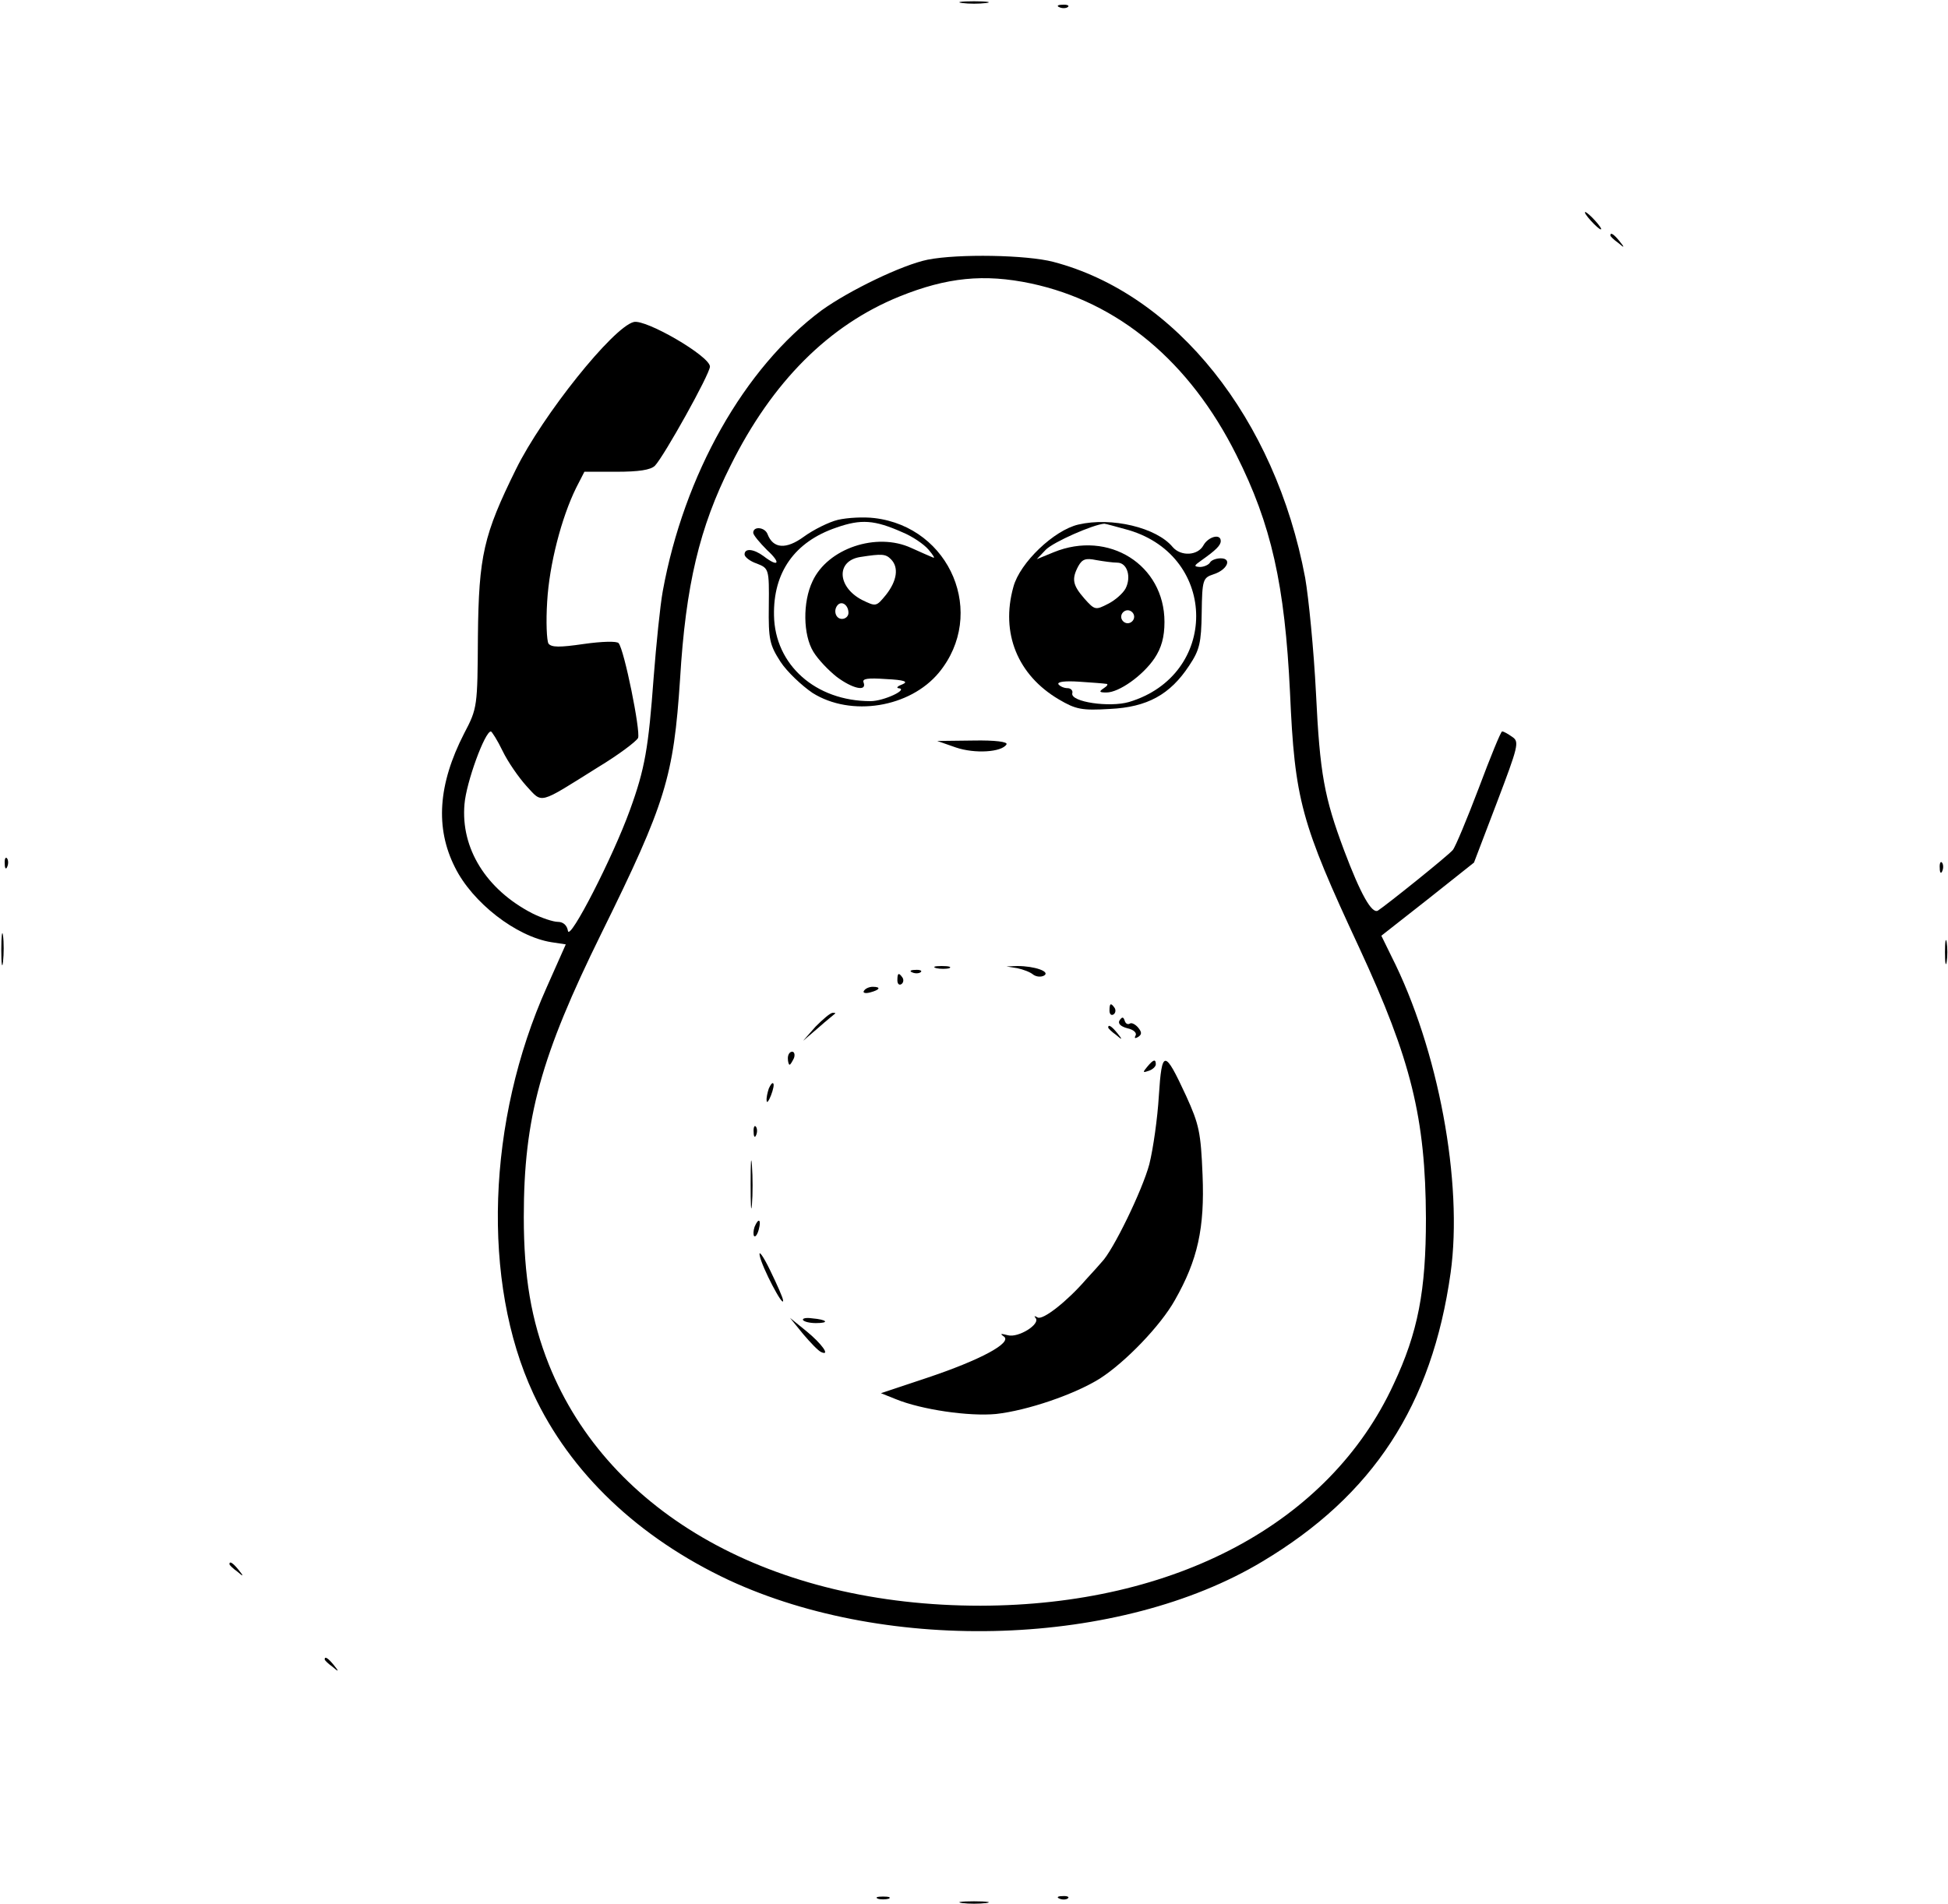 <?xml version="1.0" standalone="no"?>
<!DOCTYPE svg PUBLIC "-//W3C//DTD SVG 20010904//EN"
 "http://www.w3.org/TR/2001/REC-SVG-20010904/DTD/svg10.dtd">
<svg version="1.0" xmlns="http://www.w3.org/2000/svg"
 width="450pt" height="440pt" viewBox="0 0 450 440"
 preserveAspectRatio="xMidYMid meet">

<g transform="translate(0,440) scale(0.1,-0.1)"
fill="#000000" stroke="none">
<path d="M2223 4393 c15 -2 39 -2 55 0 15 2 2 4 -28 4 -30 0 -43 -2 -27 -4z"/>
<path d="M2448 4383 c7 -3 16 -2 19 1 4 3 -2 6 -13 5 -11 0 -14 -3 -6 -6z"/>
<path d="M3675 3890 c10 -11 20 -20 23 -20 3 0 -3 9 -13 20 -10 11 -20 20 -23
20 -3 0 3 -9 13 -20z"/>
<path d="M3720 3856 c0 -2 8 -10 18 -17 15 -13 16 -12 3 4 -13 16 -21 21 -21
13z"/>
<path d="M2143 3800 c-59 -12 -181 -71 -245 -117 -179 -133 -318 -380 -367
-649 -6 -33 -15 -122 -21 -199 -12 -163 -20 -211 -55 -307 -39 -108 -139 -303
-143 -279 -2 13 -11 21 -23 21 -11 0 -38 9 -60 20 -106 55 -165 150 -156 252
4 50 47 168 61 168 2 0 15 -20 27 -45 12 -25 37 -61 55 -81 38 -41 26 -44 165
43 48 29 89 60 93 68 6 16 -32 204 -45 219 -4 5 -39 4 -81 -2 -55 -8 -74 -8
-81 1 -4 7 -6 50 -3 97 5 86 33 194 67 263 l19 37 74 0 c51 0 79 4 89 14 21
22 127 212 127 229 0 24 -148 110 -176 103 -48 -12 -211 -216 -272 -340 -75
-152 -86 -200 -88 -386 -1 -163 -1 -166 -32 -225 -60 -117 -67 -218 -21 -309
40 -81 141 -160 223 -173 l33 -5 -44 -99 c-138 -308 -151 -681 -31 -939 85
-183 243 -333 452 -431 371 -172 904 -154 1232 43 256 153 392 361 435 667 29
208 -28 517 -137 732 l-23 47 107 84 107 85 53 139 c49 129 52 140 36 151 -10
7 -20 13 -24 13 -3 0 -27 -59 -54 -131 -27 -71 -54 -136 -60 -143 -12 -14
-153 -127 -173 -140 -14 -8 -40 38 -78 139 -46 123 -56 177 -65 363 -5 100
-17 221 -25 267 -69 368 -299 656 -582 730 -61 16 -219 19 -290 5z m239 -55
c201 -43 366 -180 474 -396 81 -161 112 -300 124 -549 11 -249 25 -300 160
-590 120 -259 153 -393 154 -625 0 -167 -18 -263 -75 -384 -148 -320 -504
-510 -954 -511 -480 0 -858 211 -997 557 -41 103 -58 204 -58 341 0 229 39
371 180 657 148 300 166 360 181 586 13 217 45 351 117 494 96 193 227 324
390 390 109 44 195 53 304 30z"/>
<path d="M1936 3199 c-21 -5 -57 -23 -79 -39 -41 -30 -71 -28 -84 6 -6 16 -33
19 -33 3 0 -5 15 -23 32 -40 33 -30 27 -41 -8 -14 -23 17 -44 19 -44 4 0 -6
13 -16 28 -21 28 -11 29 -12 28 -98 -1 -78 2 -90 27 -129 15 -23 49 -55 74
-72 89 -56 225 -34 292 47 111 135 27 336 -149 357 -25 3 -62 1 -84 -4z m149
-29 c22 -9 49 -27 60 -40 11 -13 16 -21 10 -18 -5 2 -28 12 -50 22 -80 37
-193 -1 -228 -77 -23 -48 -22 -124 2 -163 11 -18 35 -43 54 -58 36 -27 70 -35
62 -13 -4 9 9 11 52 8 42 -2 52 -6 38 -12 -11 -4 -15 -8 -10 -9 26 -2 -33 -30
-64 -30 -127 0 -221 84 -223 198 -2 99 47 170 144 203 57 20 88 18 153 -11z
m-27 -62 c19 -19 14 -50 -11 -82 -23 -28 -23 -28 -56 -12 -57 30 -60 90 -4 99
51 8 59 7 71 -5z m-98 -124 c0 -8 -7 -14 -15 -14 -15 0 -21 21 -9 33 10 9 24
-2 24 -19z"/>
<path d="M2491 3188 c-56 -13 -135 -88 -150 -144 -30 -107 10 -204 105 -260
39 -23 53 -26 118 -22 86 4 139 33 183 100 24 36 28 52 29 122 1 77 3 81 27
89 32 10 44 37 17 37 -10 0 -22 -4 -25 -10 -3 -5 -14 -10 -23 -10 -15 1 -14 3
3 15 34 24 45 35 45 45 0 18 -29 10 -40 -10 -13 -24 -52 -26 -71 -4 -37 45
-141 70 -218 52z m117 -13 c207 -62 207 -335 0 -397 -45 -13 -135 0 -131 20 2
6 -3 12 -11 12 -8 0 -17 4 -21 9 -3 6 16 8 47 6 29 -2 58 -4 63 -5 6 0 3 -5
-5 -10 -12 -8 -11 -10 6 -10 29 0 84 39 111 79 16 24 23 49 23 84 0 132 -129
213 -256 161 l-39 -16 21 22 c18 18 109 58 135 60 3 0 28 -7 57 -15z m-27 -75
c23 0 33 -33 19 -60 -6 -11 -24 -27 -40 -35 -29 -15 -31 -15 -55 12 -27 31
-30 45 -14 75 9 16 17 19 41 14 17 -3 39 -6 49 -6z m39 -125 c0 -8 -7 -15 -15
-15 -8 0 -15 7 -15 15 0 8 7 15 15 15 8 0 15 -7 15 -15z"/>
<path d="M2208 2673 c44 -15 106 -11 117 7 4 6 -26 10 -77 9 l-83 -1 43 -15z"/>
<path d="M2163 2163 c9 -2 23 -2 30 0 6 3 -1 5 -18 5 -16 0 -22 -2 -12 -5z"/>
<path d="M2350 2163 c14 -3 30 -9 37 -15 7 -5 18 -6 25 -2 15 9 -22 22 -62 22
l-25 -1 25 -4z"/>
<path d="M2108 2153 c7 -3 16 -2 19 1 4 3 -2 6 -13 5 -11 0 -14 -3 -6 -6z"/>
<path d="M2073 2135 c0 -8 4 -12 9 -9 5 3 6 10 3 15 -9 13 -12 11 -12 -6z"/>
<path d="M1996 2111 c-4 -5 3 -7 14 -4 23 6 26 13 6 13 -8 0 -17 -4 -20 -9z"/>
<path d="M2563 2065 c0 -8 4 -12 9 -9 5 3 6 10 3 15 -9 13 -12 11 -12 -6z"/>
<path d="M1884 2028 l-29 -33 35 30 c19 17 37 31 39 33 2 1 0 2 -5 2 -6 0 -23
-15 -40 -32z"/>
<path d="M2586 2042 c-4 -7 3 -14 19 -18 14 -3 22 -11 18 -17 -3 -6 -1 -7 6
-3 9 6 9 11 0 22 -6 7 -15 12 -19 9 -5 -3 -10 0 -12 7 -3 9 -6 9 -12 0z"/>
<path d="M2560 2026 c0 -2 8 -10 18 -17 15 -13 16 -12 3 4 -13 16 -21 21 -21
13z"/>
<path d="M1820 1955 c0 -8 2 -15 4 -15 2 0 6 7 10 15 3 8 1 15 -4 15 -6 0 -10
-7 -10 -15z"/>
<path d="M2677 1868 c-3 -51 -13 -122 -22 -158 -16 -60 -84 -200 -110 -226 -6
-7 -22 -25 -36 -40 -43 -50 -100 -95 -112 -88 -7 4 -9 4 -5 -1 13 -14 -40 -47
-64 -40 -16 4 -19 4 -9 -3 20 -14 -53 -54 -179 -96 l-105 -35 35 -14 c59 -24
168 -40 231 -34 72 8 181 45 240 82 59 38 140 122 173 181 53 93 69 167 64
289 -4 99 -8 117 -38 183 -50 108 -56 108 -63 0z"/>
<path d="M2650 1935 c-11 -13 -10 -14 4 -9 9 3 16 10 16 15 0 13 -6 11 -20 -6z"/>
<path d="M1776 1885 c-3 -9 -6 -22 -5 -28 0 -7 5 -1 10 12 5 13 8 26 5 28 -2
2 -6 -3 -10 -12z"/>
<path d="M1741 1784 c0 -11 3 -14 6 -6 3 7 2 16 -1 19 -3 4 -6 -2 -5 -13z"/>
<path d="M1734 1665 c0 -49 1 -71 3 -48 2 23 2 64 0 90 -2 26 -3 8 -3 -42z"/>
<path d="M1743 1565 c-3 -9 -3 -18 -1 -21 3 -3 8 4 11 16 6 23 -1 27 -10 5z"/>
<path d="M1755 1499 c5 -27 55 -122 54 -104 0 6 -14 37 -30 70 -16 33 -27 48
-24 34z"/>
<path d="M1855 1350 c3 -4 16 -7 30 -7 32 0 26 8 -9 11 -14 2 -23 0 -21 -4z"/>
<path d="M1855 1318 c17 -20 35 -39 42 -42 22 -10 2 19 -35 49 l-37 30 30 -37z"/>
<path d="M11 2404 c0 -11 3 -14 6 -6 3 7 2 16 -1 19 -3 4 -6 -2 -5 -13z"/>
<path d="M4481 2394 c0 -11 3 -14 6 -6 3 7 2 16 -1 19 -3 4 -6 -2 -5 -13z"/>
<path d="M3 2205 c0 -33 2 -45 4 -27 2 18 2 45 0 60 -2 15 -4 0 -4 -33z"/>
<path d="M4493 2200 c0 -25 2 -35 4 -22 2 12 2 32 0 45 -2 12 -4 2 -4 -23z"/>
<path d="M530 786 c0 -2 8 -10 18 -17 15 -13 16 -12 3 4 -13 16 -21 21 -21 13z"/>
<path d="M750 566 c0 -2 8 -10 18 -17 15 -13 16 -12 3 4 -13 16 -21 21 -21 13z"/>
<path d="M2028 13 c6 -2 18 -2 25 0 6 3 1 5 -13 5 -14 0 -19 -2 -12 -5z"/>
<path d="M2448 13 c7 -3 16 -2 19 1 4 3 -2 6 -13 5 -11 0 -14 -3 -6 -6z"/>
<path d="M2223 3 c15 -2 39 -2 55 0 15 2 2 4 -28 4 -30 0 -43 -2 -27 -4z"/>
</g>
</svg>
